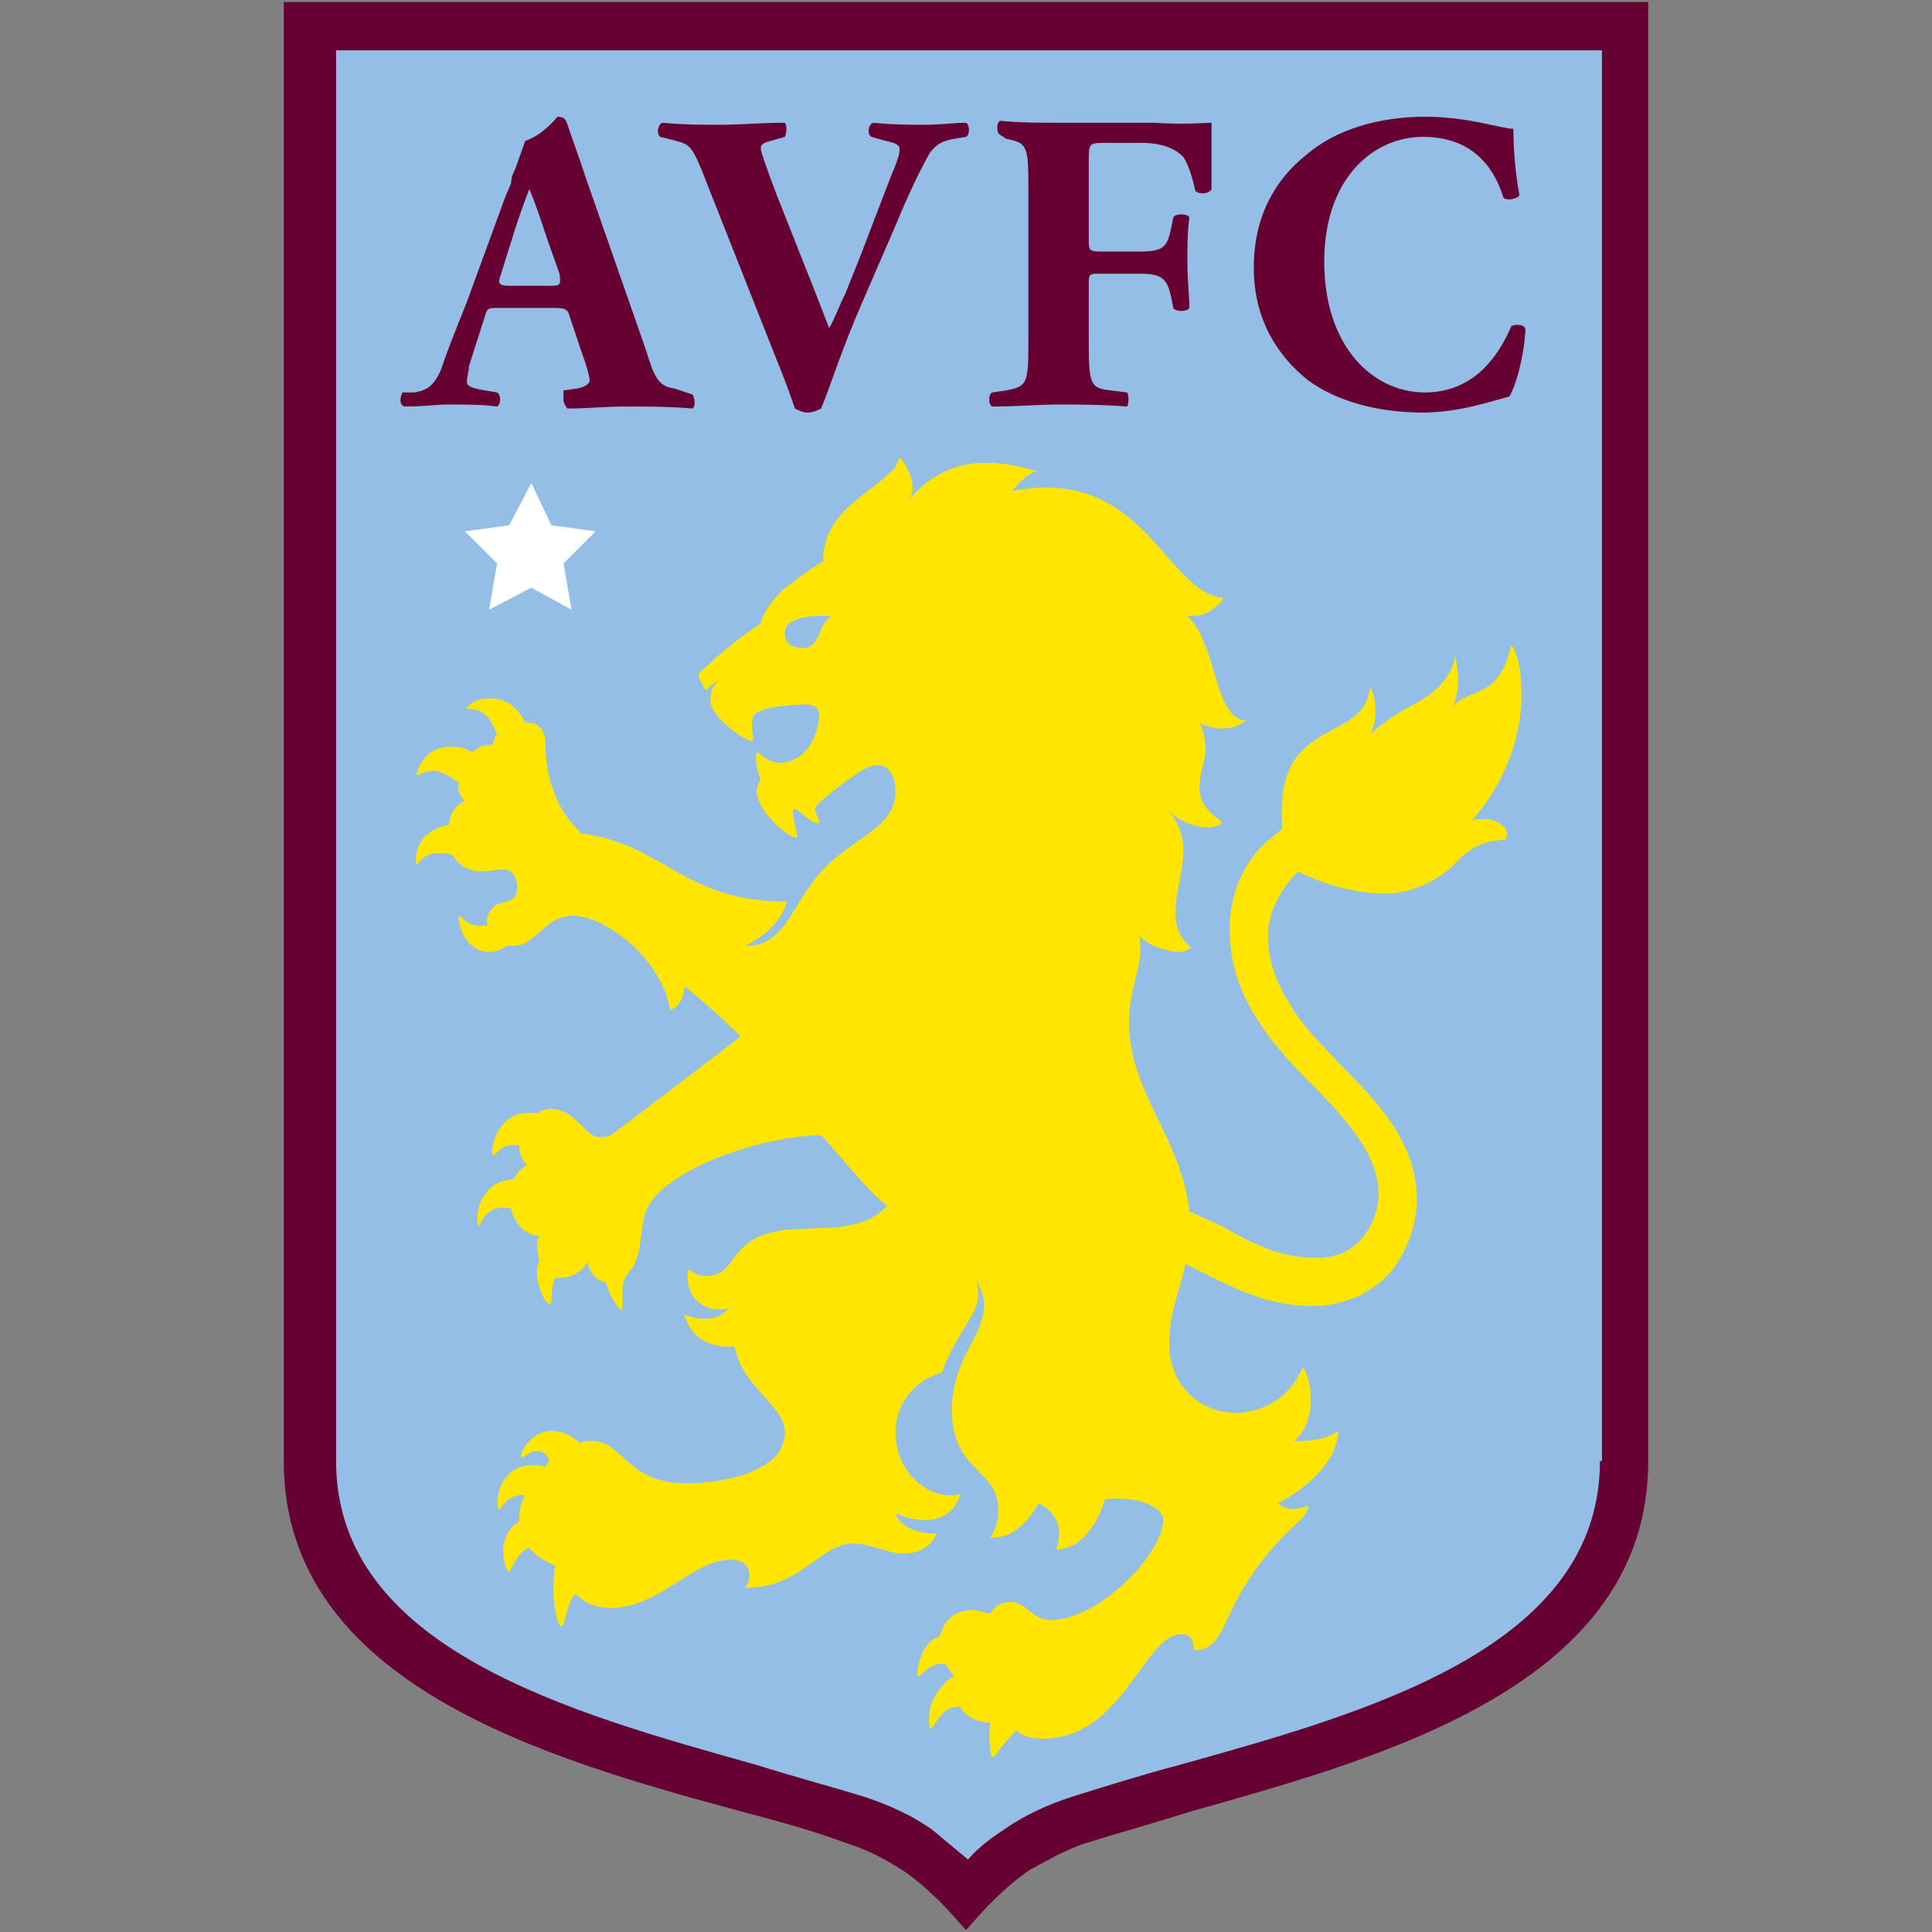<?xml version="1.0" encoding="utf-8"?>
<!-- Generator: Adobe Illustrator 27.9.0, SVG Export Plug-In . SVG Version: 6.00 Build 0)  -->
<svg version="1.1" id="Layer_1" xmlns="http://www.w3.org/2000/svg" xmlns:xlink="http://www.w3.org/1999/xlink" x="0px" y="0px"
	 viewBox="0 0 96 96" style="enable-background:new 0 0 96 96;" xml:space="preserve">
<rect x="0" y="0" width="96" height="96" fill="#808080" stroke="none"/>
<style type="text/css">
	.st0{fill:#660033;}
	.st1{fill:#94BEE5;}
	.st2{fill:#FFFFFF;}
	.st3{fill:#FFE600;}
</style>
<g>
	<path id="Path" class="st0" d="M14.1,0.1v72.5c0,11.1,13.1,14.8,22.7,17.4c1.9,0.5,3.7,1,5.3,1.6c1,0.3,1.9,0.8,2.7,1.3
		c1.1,0.7,2.3,2,2.3,2l0.9,1l0.9-1c0,0,1.2-1.3,2.3-2c0.9-0.5,1.8-1,2.7-1.3c1.6-0.5,3.4-1,5.3-1.6c9.6-2.7,22.7-6.3,22.7-17.4V0.1
		H14.1z"/>
	<path id="Path_00000093887649514704710840000015892248131264314553_" class="st1" d="M79.5,72.6c0,9.3-11.6,12.5-20.9,15.1
		c-1.9,0.5-3.8,1.1-5.4,1.6c-1.2,0.4-2.3,0.9-3.3,1.6c-0.6,0.4-1.3,0.9-1.8,1.5c-0.6-0.5-1.2-1-1.8-1.5c-1-0.7-2.1-1.2-3.3-1.6
		c-1.6-0.5-3.5-1-5.4-1.6c-9.3-2.6-20.9-5.8-20.9-15.1V2.5h62.9V72.6z"/>
	<polygon id="Path_00000141457753059524860950000013265119459864788097_" class="st2" points="24.3,30.3 26.4,29.2 28.4,30.3 28,28 
		29.6,26.4 27.4,26.1 26.4,24 25.3,26.1 23.1,26.4 24.7,28 	"/>
	<path id="Path_00000054240031195745603440000018425586304689209737_" class="st0" d="M48,6.1c-0.6,0-1.3,0.1-2,0.1
		c-0.8,0-1.6,0-2.6-0.1c-0.3,0.1-0.3,0.6-0.1,0.7L44,7c0.5,0.1,0.7,0.2,0.7,0.4c0,0.3-0.1,0.5-0.2,0.8c-0.3,0.7-1.2,3.1-1.7,4.4
		l-0.8,2c-0.3,0.6-0.6,1.4-0.8,1.7l-0.7-1.8l-1.9-4.8c-0.5-1.3-0.8-2.2-0.8-2.3c0-0.2,0.1-0.3,0.5-0.4L39,6.8c0.1-0.2,0.1-0.6,0-0.7
		c-1.3,0-2.2,0.1-3.2,0.1c-1.1,0-1.8,0-2.9-0.1c-0.2,0.1-0.3,0.5-0.1,0.7L33.6,7c0.7,0.2,0.8,0.2,1.6,2.3l3.4,8.6
		c0.3,0.7,0.7,1.8,0.9,2.4c0.2,0.1,0.4,0.2,0.6,0.2c0.3,0,0.5-0.1,0.7-0.2c0.5-1.2,1-2.9,2.1-5.4l1.6-3.7c0.7-1.7,1.3-2.9,1.7-3.6
		c0.3-0.4,0.6-0.6,1.2-0.7l0.6-0.1C48.2,6.7,48.2,6.2,48,6.1"/>
	<path id="Path_00000110429292948839899710000005076396122262047383_" class="st0" d="M57.4,6.1h-4.7c-1,0-2.1,0-3-0.1
		c-0.2,0.1-0.2,0.6,0,0.7L50,6.9c1,0.2,1.1,0.3,1.1,2.3v7.9c0,2-0.1,2.1-1.1,2.3l-0.7,0.1c-0.2,0.1-0.2,0.6,0,0.7
		c1.3,0,2.3-0.1,3.3-0.1c1,0,2.1,0,3.4,0.1c0.1-0.1,0.1-0.6,0-0.7l-0.8-0.1c-1-0.1-1.1-0.3-1.1-2.3v-2.9c0-0.6,0-0.6,0.6-0.6h1.9
		c1.1,0,1.4,0.2,1.6,1.2l0.1,0.5c0.1,0.2,0.7,0.2,0.8,0c0-0.6-0.1-1.4-0.1-2.2c0-0.8,0-1.6,0.1-2.3c-0.1-0.2-0.7-0.2-0.8,0l-0.1,0.5
		c-0.2,1-0.4,1.2-1.6,1.2h-1.9c-0.6,0-0.6-0.1-0.6-0.6V8c0-0.8,0-0.9,0.7-0.9h1.9c1.1,0,1.7,0.3,2.1,0.7c0.2,0.3,0.4,0.8,0.6,1.7
		c0.3,0.2,0.7,0.1,0.8-0.1c0-1.4,0-3,0-3.3C60,6.1,58.7,6.2,57.4,6.1"/>
	<path id="Path_00000073000383281389073300000008311653077080311228_" class="st0" d="M75.1,16.2c-0.6,1.4-1.8,3.3-4.3,3.3
		c-2.6,0-5-2.3-5-6.5s2.5-6.2,4.9-6.2c2.1,0,3.4,1.1,4,3c0.1,0.2,0.7,0.1,0.8-0.1c-0.2-1.1-0.3-2.2-0.3-3.3c-0.6,0-2.2-0.6-4.4-0.6
		c-2.2,0-4.4,0.6-5.9,1.9c-1.5,1.2-2.6,3-2.6,5.6c0,2.6,1.2,4.4,2.7,5.6c1.5,1.1,3.6,1.6,5.7,1.6c1.7,0,3.2-0.5,4.3-0.8
		c0.3-0.5,0.7-1.8,0.8-3.3C75.8,16.1,75.3,16.1,75.1,16.2"/>
	<path id="Shape" class="st0" d="M33.5,19.3c-0.8-0.1-1-0.6-1.4-1.9l-2.9-8.3c-0.5-1.5-0.8-2.3-1-2.9c-0.1-0.3-0.2-0.4-0.5-0.4
		c0,0-0.7,0.9-1.6,1.2l-0.5,1.4c-0.1,0.2-0.2,0.4-0.2,0.7l-0.3,0.7v0L23.2,15c-0.6,1.5-1,2.5-1.3,3.4c-0.4,0.9-0.8,1-1.3,1.1
		L20,19.5c-0.1,0.2-0.2,0.6,0.1,0.7c1,0,1.5-0.1,2.2-0.1c0.9,0,1.7,0,2.4,0.1c0.2-0.1,0.2-0.6,0-0.7l-0.6-0.1
		c-0.6-0.1-0.9-0.2-0.9-0.4c0-0.3,0.1-0.5,0.1-0.8l0.8-2.5c0.1-0.4,0.2-0.4,0.7-0.4h2.5c0.7,0,0.9,0,1,0.4l0.6,1.8
		c0.3,0.8,0.4,1.3,0.4,1.4c0,0.1-0.1,0.3-0.6,0.4l-0.7,0.1C28,19.6,28,19.7,28,19.9c0,0.1,0.1,0.3,0.2,0.4c1,0,1.8-0.1,2.9-0.1
		c1.1,0,2.2,0,3.3,0.1c0.2-0.1,0.1-0.6,0-0.7L33.5,19.3z M27.3,14.2h-2c-0.5,0-0.6-0.1-0.4-0.6l0.5-1.6c0.3-1,0.7-2.1,0.9-2.6
		c0.2,0.4,0.6,1.6,0.9,2.5l0.6,1.7C27.9,14.2,27.8,14.2,27.3,14.2"/>
	<path id="Shape_00000132088574249191641450000015956559502005993868_" class="st3" d="M41.1,30.8c-0.4,0.4-0.3,0.8-0.7,1.2
		c-0.2,0.2-0.4,0.2-0.6,0.2c-0.2,0-0.4-0.1-0.6-0.2c-0.2-0.2-0.2-0.4-0.2-0.6v0c0-0.4,0.5-0.8,1.8-0.8c0.2,0,0.3,0,0.5,0
		C41.3,30.6,41.2,30.7,41.1,30.8 M73.7,40.7c-0.2,0-0.4,0-0.6,0.1c0,0,2.5-2.5,2.5-6.3c0-1.7-0.4-2.4-0.5-2.4c-0.1,0-0.1,1-0.9,1.8
		c-0.6,0.6-1.5,0.6-2,1.2c0.5-1.1,0.1-2.5,0.1-2.5s0,0.8-1,1.7c-0.6,0.6-2,1-3.2,2.2c0.5-1.1,0.1-2.3,0-2.3s0,0.7-0.7,1.3
		c-0.6,0.6-1.8,0.9-2.7,1.8c-1.2,1.2-1,3.1-1,3.7v0.2c-0.2,0.1-0.3,0.3-0.5,0.4c-1.4,1.1-2.1,2.8-2.1,4.6c0,3.4,2.2,5.8,4.2,7.8
		c0.9,0.9,1.7,1.8,2.3,2.7c0.6,0.9,0.9,1.8,0.9,2.6c0,0.8-0.3,1.6-0.8,2.2c-0.6,0.7-1.3,1-2.3,1c-1.7,0-2.9-0.6-4.2-1.3
		c-0.7-0.4-1.4-0.7-2.1-1c-0.4-3.7-3-5.9-3-9.4c0-1.9,0.8-2.9,0.5-4.3c0.6,0.6,1.6,0.8,2,0.8c0.2,0,0.4-0.1,0.6-0.2c0,0,0,0,0,0
		c0,0,0,0,0,0l0,0c-0.5-0.4-0.8-1-0.8-1.7c0-1.1,0.4-2,0.4-3.2c0-0.7-0.3-1.4-0.7-1.9c0.5,0.5,1.2,0.8,1.9,0.8
		c0.4,0,0.6-0.1,0.7-0.2c0,0,0,0,0-0.1c0,0,0,0,0,0c-0.2-0.1-1.1-0.7-1.1-1.6c0-1,0.3-1.2,0.3-2c0-0.4-0.1-0.9-0.3-1.3
		c0.3,0.2,0.7,0.3,1.1,0.3c0.6,0,1-0.2,1.2-0.4c0,0,0,0,0,0s0,0,0,0c-1.6-0.1-1.4-3.8-2.9-5.2c0.1,0,0.3,0,0.4,0
		c0.5,0,1.2-0.5,1.4-0.9c0,0,0,0,0,0c0,0,0,0,0,0c0,0,0,0,0,0c-2.9-0.2-3.9-6.6-10.5-5.3c0.3-0.4,0.7-0.8,1.2-1c0,0,0,0,0,0
		c0,0,0,0,0,0c0,0,0,0,0,0C51,23.3,50.4,23,48.9,23c-1.5,0-2.8,0.7-3.7,1.8c0.4-0.7-0.1-1.6-0.5-2.1c0,0,0,0,0,0c0,0,0,0,0,0
		c0,0,0,0,0,0c-0.1,0.3-0.2,0.6-0.5,0.8c-1.2,1.2-3.3,2-3.3,4.4c0,0-0.7,0.4-1.6,1.1c-0.9,0.6-1.5,1.7-1.5,2
		c-0.4,0.2-1.9,1.3-3.1,2.5c0,0,0,0.1,0,0.1c0.1,0.2,0.2,0.4,0.3,0.6c0,0,0.1,0.1,0.1,0.1c0,0,0,0,0,0c0.2-0.2,0.4-0.4,0.6-0.5
		c-0.3,0.3-0.4,0.6-0.4,1c0,0.9,2,2.2,2.1,2c0.1-0.1-0.2-1,0.1-1.3c0.4-0.4,2-0.5,2.5-0.5c0.5,0,0.7,0.2,0.7,0.5
		c0,0.8-0.5,2.4-2,2.4c-0.6,0-1-0.6-1.1-0.5c-0.1,0.1,0,1,0.2,1.3c-0.1,0.2-0.2,0.4-0.2,0.6c0,1.1,1.8,2.5,2,2.3
		c0.1-0.1-0.4-1.4-0.1-1.4c0.2,0,0.7,0.7,1.2,0.7c0,0,0,0,0,0c0.1-0.1-0.4-0.7-0.1-0.9c0.6-0.6,2.2-1.8,2.6-1.9
		c0.8-0.3,1.3,0.3,1.3,1.2c0,1.8-1.9,2.2-3.5,3.8s-1.9,3.9-3.9,3.9c-0.3,0,1.5-0.5,2-2.2c-5.2,0-6.1-2.9-10.3-3.4
		c0-0.1,0-0.1-0.1-0.2c-0.1-0.1-1.6-1.4-1.6-4.3c0-0.3-0.1-0.5-0.2-0.7c-0.2-0.2-0.4-0.3-0.7-0.3h-0.1c-0.2-0.4-0.7-1.2-1.7-1.2
		c-1,0-1.2,0.5-1.2,0.5c0.1,0.1,0.5-0.1,1,0.4c0.2,0.2,0.4,0.6,0.5,0.9c-0.1,0.1-0.2,0.3-0.2,0.5c-0.4,0-0.8,0.1-1,0.4
		c-0.3-0.2-0.7-0.3-1.1-0.3c-1.4,0-1.7,1.3-1.7,1.4c0.1,0.1,0.3-0.2,0.8-0.2c0.5,0,1,0.4,1.3,0.6c-0.1,0.3,0,0.6,0.3,0.9
		c0,0-0.7,0.2-0.8,1.2l-0.1,0c-1.9,0.5-1.5,2-1.5,2c0.1,0,0.2-0.6,1.1-0.6c0.2,0,0.5,0,0.7,0.1c0.3,0.5,0.8,0.8,1.4,0.8
		c0.4,0,0.8-0.1,1.1-0.1c0.4,0,0.7,0.3,0.7,0.9c0,0.9-0.9,0.6-1.2,1c-0.3,0.3-0.3,0.5-0.3,0.9v0C24.1,46,24,46,23.8,46
		c-0.6,0-0.9-0.5-1-0.5c-0.1,0.1,0.2,1.8,1.5,1.8c0.3,0,0.6-0.1,0.9-0.3c0.1,0,0.2,0,0.3,0c1.2,0,1.5-1.5,3-1.5
		c1.5,0,4.4,2.1,4.8,4.7c0,0,0,0,0,0c0,0,0,0,0,0c0,0,0,0,0,0C33.8,50,34,49.5,34,49c1,0.8,1.9,1.6,2.8,2.5c0,0-6,4.6-6.3,4.8
		c-0.2,0.2-0.5,0.2-0.7,0.2c-0.8,0-1.1-1.4-2.5-1.4c-0.2,0-0.4,0.1-0.6,0.2c-0.2,0-0.4,0-0.5,0c-1.6,0-1.9,2.1-1.7,2.1
		c0.2,0,0.3-0.5,1-0.5c0.1,0,0.2,0,0.3,0c0,0.4,0.1,0.7,0.4,1c-0.3,0.1-0.5,0.4-0.7,0.7c-1.9,0.1-1.9,2.3-1.7,2.3
		c0.1,0,0.2-0.9,1.3-0.9c0.1,0,0.2,0,0.3,0.1c0.2,0.8,0.8,1.3,1.4,1.3c-0.2,0.3-0.1,0.8,0,1.2c-0.4,0.9,0.3,2.2,0.5,2.2
		c0.2,0,0-0.8,0.3-1.3c0.1,0,0.2,0,0.2,0c0.6,0,1.1-0.3,1.4-0.8c0,0,0.1,0.9,0.9,1c0.2,0.8,0.7,1.4,0.8,1.4c0.1,0-0.1-1.1,0.2-1.7
		c1.2-1.2,0.3-2.9,1.6-4.1c1.5-1.5,5.1-2.8,8.1-2.9c1.1,1.2,2.6,3.1,3.3,3.5c0,0,0,0-0.1,0.1c-1.9,1.9-5.3,0.2-7.1,2
		c-0.7,0.7-0.8,1.4-1.8,1.4c-0.3,0-0.6-0.1-0.8-0.3c0,0,0,0-0.1,0c0,0,0,0,0,0c-0.1,0.5,0,1.1,0.4,1.5c0.6,0.6,1.4,0.5,1.6,0.4
		c-0.5,0.7-1.6,0.6-2.2,0.3c0,0,0,0,0,0c0,0,0,0,0,0c0,0,0,0,0,0c0.5,1.9,2.5,1.6,2.5,1.6c0.4,2.1,2.5,2.9,2.5,4.3
		c0,0.4-0.2,0.9-0.5,1.2c-0.8,0.8-2.5,1.3-4.4,1.3c-3,0-3.1-2.1-4.7-2.1c-0.2,0-0.4,0-0.6,0.1c-0.4-0.4-0.9-0.6-1.4-0.6
		c-1,0-1.6,1.1-1.5,1.3c0.1,0.1,0.4-0.3,0.8-0.3c0.3,0,0.5,0.2,0.6,0.5c-0.1,0.1-0.2,0.2-0.2,0.3c-0.2-0.1-0.4-0.1-0.6-0.1
		c-1.9,0-1.9,2.2-1.7,2.2c0.1,0,0.4-0.8,1.3-0.7c-0.2,0.3-0.3,0.7-0.3,1.1v0.2c-0.5,0.3-0.7,0.7-0.8,1.3c0,0.8,0.2,1.2,0.3,1.2
		c0.1,0,0.3-0.9,1-1.2c0.3,0.4,0.8,0.7,1.3,0.9c-0.1,0.4-0.1,0.8-0.1,1.3c0,0.7,0.2,1.7,0.4,1.7c0.2,0,0.2-1.1,0.7-1.6
		c0.2,0.2,0.5,0.4,0.7,0.5c0.3,0.1,0.6,0.2,0.9,0.2h0.1c2.5,0,4.1-2.4,6-2.4c1.1,0,1.1,1,0.7,1.4c2.9,0,3.7-2.2,5.4-2.2
		c0.9,0,1.7,0.5,2.5,0.5c0.7,0,1.3-0.3,1.6-0.9c0,0,0,0,0-0.1h0c-1.3,0-1.9-0.6-2-1c2.4,1,3.1-0.5,3.2-0.9c0,0,0,0,0-0.1
		c0,0,0,0,0,0c-0.1,0.1-0.3,0.1-0.5,0.1c-1.3,0-2.7-1.3-2.7-3.1c0-1.7,1.2-2.7,2.3-3c0.9-2.5,2.2-3,1.7-4.6v0l0,0
		c0.2,0.4,0.4,0.8,0.4,1.2c0,1.7-1.6,2.6-1.6,5.3c0,3,2.3,2.9,2.3,4.9c0,0.5-0.1,1-0.4,1.4c0,0,0,0,0,0c0,0,0,0,0,0h0
		c0.3,0,1.4,0.1,2.4-1.7c1.4,0.7,1,1.9,0.9,2.2c0,0,0,0,0,0.1h0c1.8-0.1,2.4-2.5,2.4-2.5c1.6-0.2,2.9,0.4,2.9,1c0,1.7-3.2,5-5.6,5
		c-0.9,0-1.2-0.9-2-0.9c-0.4,0-0.8,0.2-1,0.6c-0.3-0.1-0.6-0.2-0.9-0.2c-0.7,0-1.4,0.4-1.6,1.3c-1,0.3-1.2,1.9-1.1,2
		s0.6-0.8,1.4-0.6c0.1,0.2,0.3,0.4,0.4,0.6c-0.2,0.1-0.4,0.2-0.5,0.4c-1,1-0.7,2.1-0.7,2.2c0.1,0.1,0.3-0.4,0.6-0.7
		c0.2-0.3,0.6-0.4,0.9-0.4c0.3,0.6,1.1,0.8,1.5,0.8c-0.1,0.6,0,1.6,0.1,1.7c0.1,0.1,0.6-0.8,1.2-1.3c0.4,0.3,0.8,0.4,1.3,0.4
		c1.3,0,2.5-0.6,3.4-1.6c1.4-1.4,2.3-3.6,3.5-3.6c0.7,0,0.6,0.7,0.6,0.8c1.9,0,1.1-2.3,4.7-5.9c0.4-0.4,1-0.8,1-1.3c0,0,0,0,0,0
		c0,0,0,0,0,0c-0.3,0.2-1.1,0.3-1.5-0.1c0,0,2.9-1.4,3-3.6c0,0,0,0,0,0c0,0,0,0,0,0c-0.8,0.6-2.2,0.5-2.2,0.5
		c0.7-0.5,1.2-2.1,0.5-3.6c0,0,0,0-0.1,0c0,0,0,0,0,0c-0.7,1.6-2.1,2.2-3.3,2.2c-1.8,0-3.3-1.4-3.3-3.4c0-1.7,0.5-2.5,0.8-4
		c0.4,0.2,0.8,0.4,1.2,0.6c1.4,0.7,3,1.5,5.2,1.5c0.8,0,1.5-0.2,2.2-0.5c0.6-0.3,1.2-0.7,1.6-1.2c0.8-1,1.3-2.3,1.3-3.6
		c0-2.8-1.9-4.8-3.8-6.7c-0.9-1-1.9-1.9-2.5-3c-0.7-1.1-1.1-2.2-1.1-3.4s0.7-2.4,1.5-3.2c0,0,2,1.1,4.3,1.1c2.3,0,3.7-1.7,3.7-1.7
		c1.1-1.1,2.2-0.9,2.3-1C75.1,41.2,74.5,40.7,73.7,40.7"/>
</g>
</svg>
